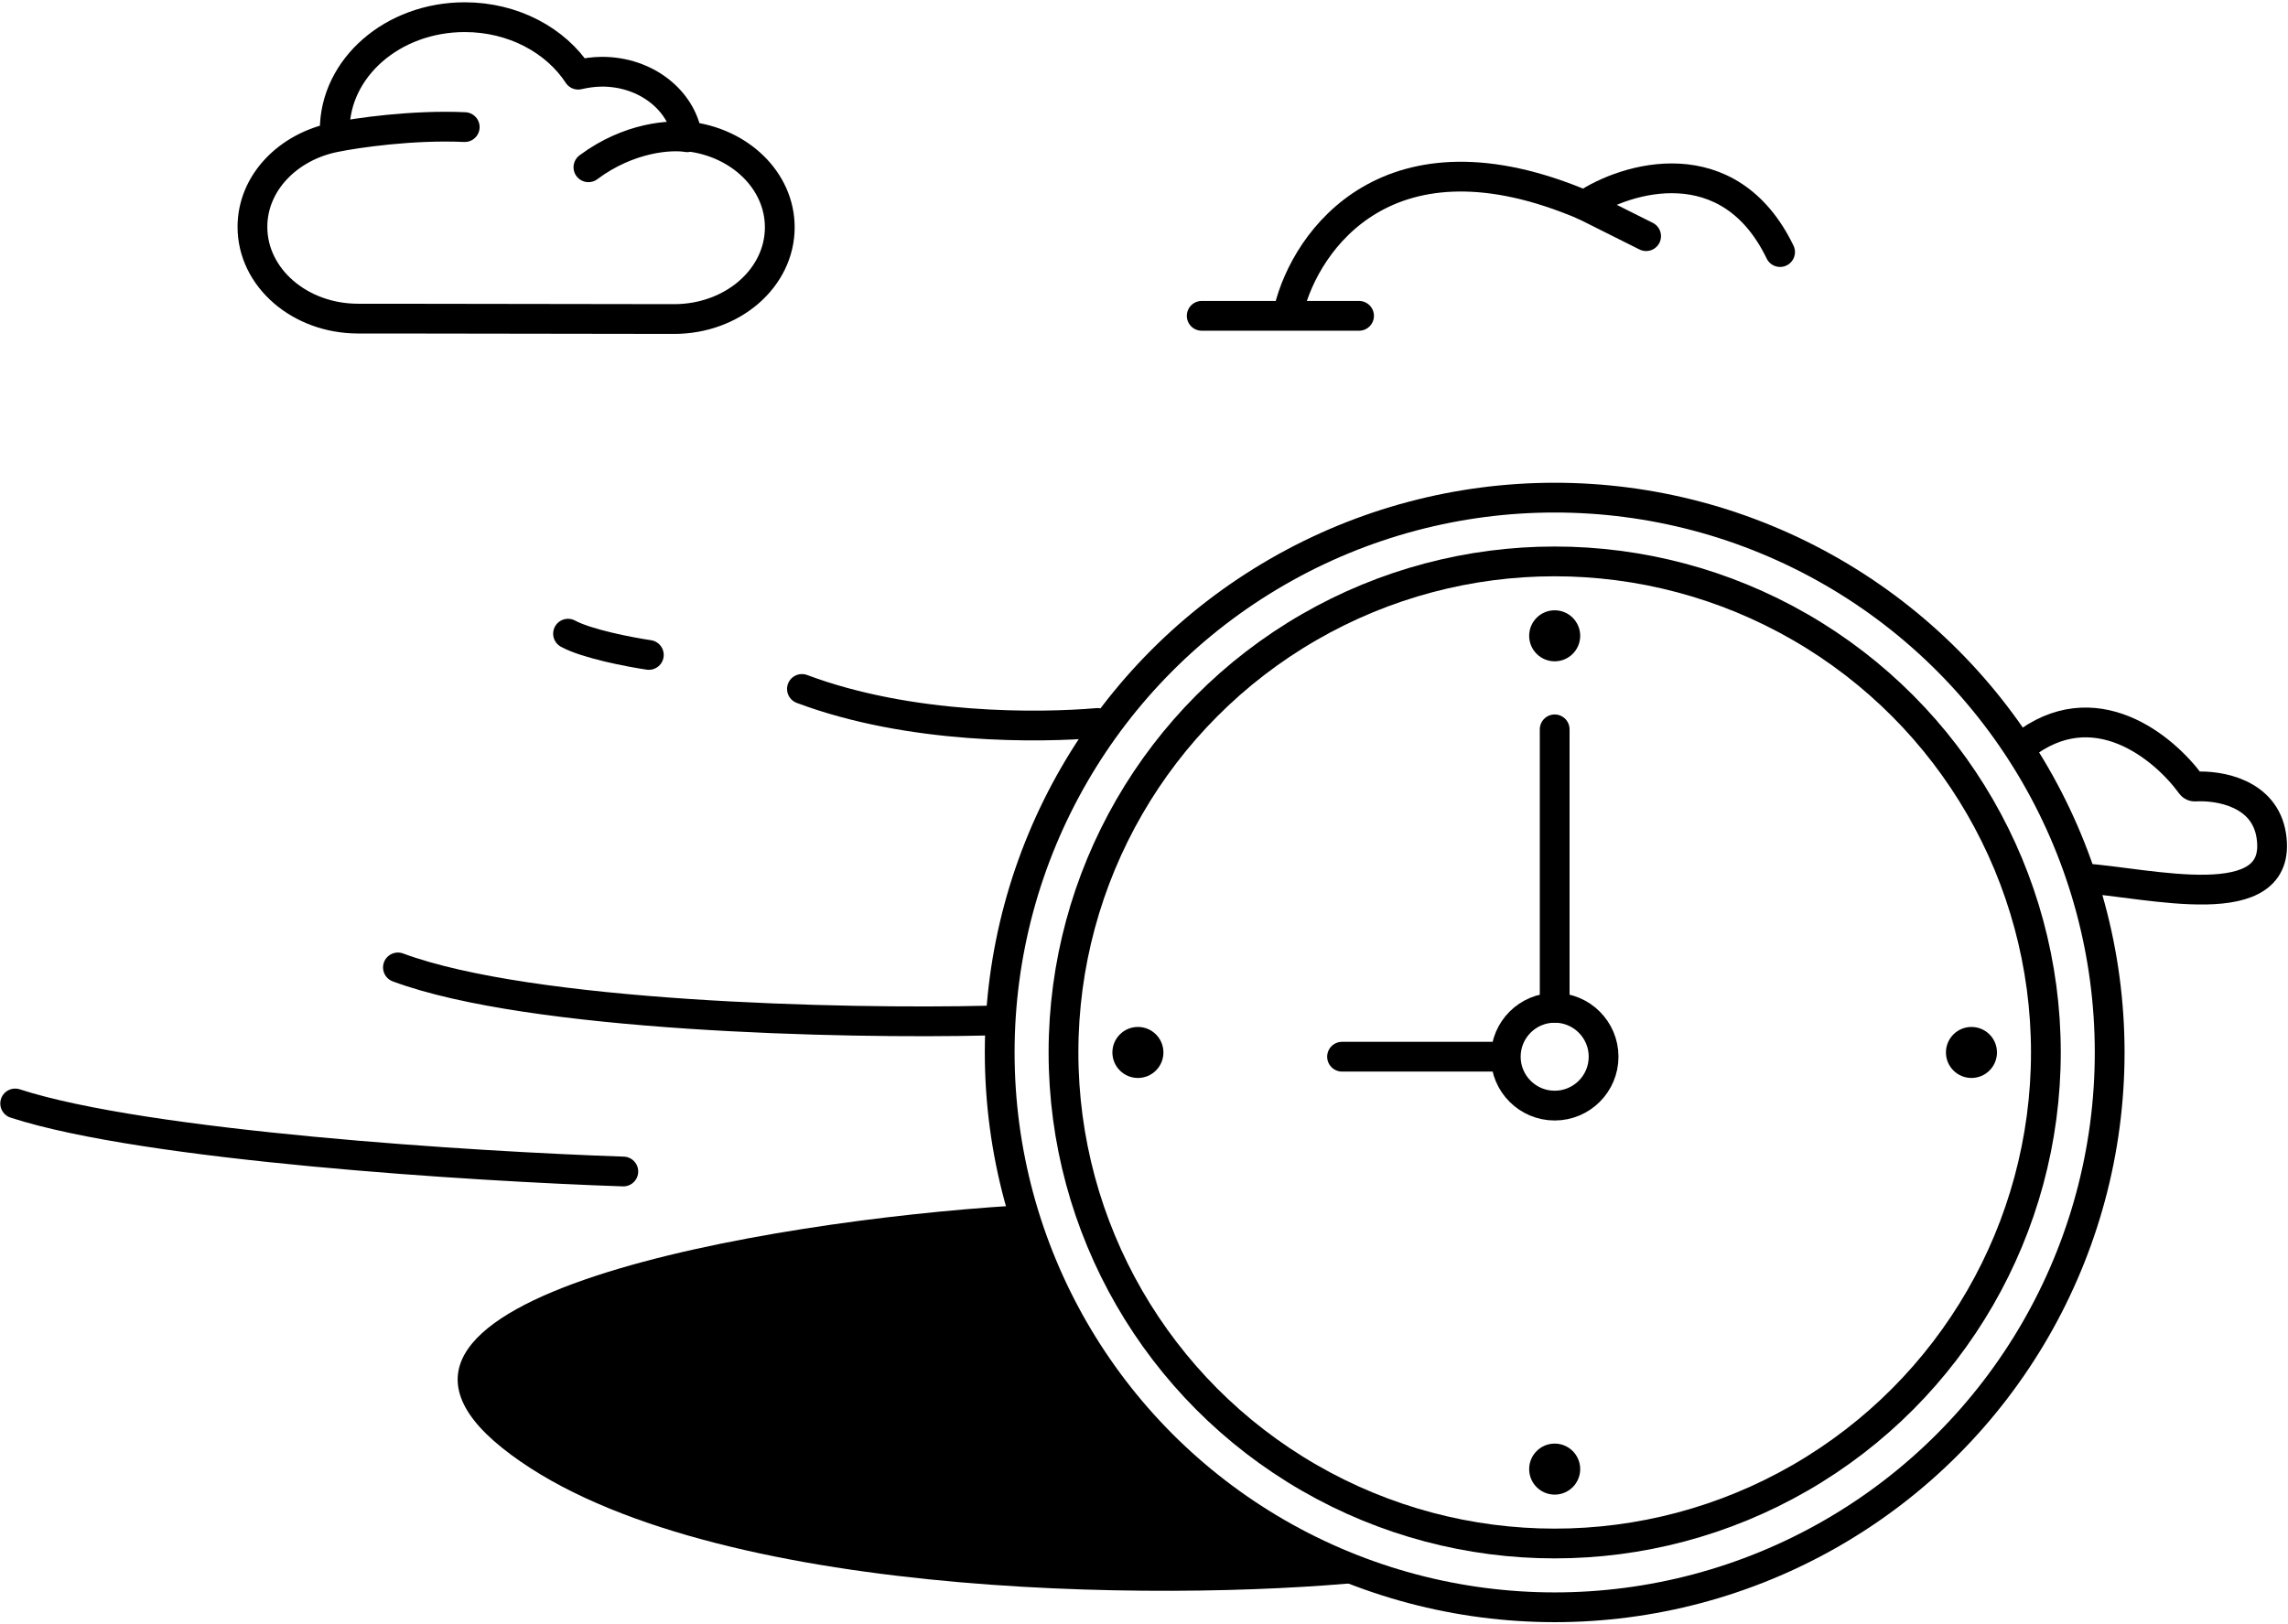 <svg width="538" height="382" viewBox="0 0 538 382" fill="none" xmlns="http://www.w3.org/2000/svg">
<path d="M118.067 340.547C73.868 305.108 180.597 287.209 238.286 283.595C238.754 283.566 239.163 283.876 239.295 284.325C256.465 342.757 301.159 366.405 321.568 372.047C273.068 376.88 162.467 376.147 118.067 340.547Z" fill="black"/>
<circle cx="365.568" cy="247.547" r="115.5" stroke="black" stroke-width="7"/>
<circle cx="365.568" cy="247.547" r="130.5" stroke="black" stroke-width="7"/>
<circle cx="365.568" cy="149.547" r="6" fill="black"/>
<circle cx="365.568" cy="345.547" r="6" fill="black"/>
<circle cx="463.568" cy="247.547" r="6" fill="black"/>
<circle cx="267.568" cy="247.547" r="6" fill="black"/>
<circle cx="365.568" cy="248.547" r="11.5" stroke="black" stroke-width="7"/>
<path d="M315.568 248.547H353.568" stroke="black" stroke-width="7" stroke-linecap="round"/>
<path d="M152.568 154.047C148.068 153.38 137.968 151.447 133.568 149.047" stroke="black" stroke-width="7" stroke-linecap="round"/>
<path d="M258.068 170.047C244.568 171.214 214.168 171.647 188.568 162.047" stroke="black" stroke-width="7" stroke-linecap="round"/>
<path d="M232.568 240.047C198.068 240.88 124.768 239.147 93.568 227.547" stroke="black" stroke-width="7" stroke-linecap="round"/>
<path d="M146.568 275.547C111.735 274.38 34.368 269.547 3.568 259.547" stroke="black" stroke-width="7" stroke-linecap="round"/>
<path d="M365.568 237.047V171.547" stroke="black" stroke-width="7" stroke-linecap="round"/>
<path d="M489.568 206.548C505.068 207.548 537.068 216.048 534.068 196.548C532.522 186.499 521.827 184.666 516.145 185.004C515.787 185.026 515.447 184.872 515.236 184.582C508.799 175.724 492.401 162.177 475.5 175.54" stroke="black" stroke-width="7" stroke-linecap="round"/>
<path d="M303.068 72.788C307.068 56.455 326.568 28.688 372.568 48.288L387.068 55.547" stroke="black" stroke-width="7" stroke-linecap="round"/>
<path d="M372.568 48.288C382.402 41.621 406.568 34.488 418.568 59.288" stroke="black" stroke-width="7" stroke-linecap="round"/>
<path d="M282.568 74.288H319.568" stroke="black" stroke-width="7" stroke-linecap="round"/>
<path d="M161.603 32.082C160.229 23.53 151.87 16.868 141.566 16.868C139.619 16.868 137.673 17.166 135.955 17.564C130.689 9.509 120.727 4.04 109.278 4.04C92.332 4.04 78.707 15.973 78.707 30.59" stroke="black" stroke-width="7" stroke-miterlimit="10" stroke-linecap="round" stroke-linejoin="round"/>
<path d="M161.603 32.082C173.854 33.375 183.357 42.424 183.357 53.462C183.357 65.394 172.251 75.04 158.512 75.04L91.073 74.941H84.203C70.464 74.941 59.357 65.295 59.357 53.362C59.357 43.02 67.716 34.469 78.822 32.281C83.86 31.253 97.004 29.338 109.278 29.894M161.603 32.281C157.863 31.651 147.978 32.181 138.36 39.341" stroke="black" stroke-width="7" stroke-miterlimit="10" stroke-linecap="round" stroke-linejoin="round"/>
</svg>

